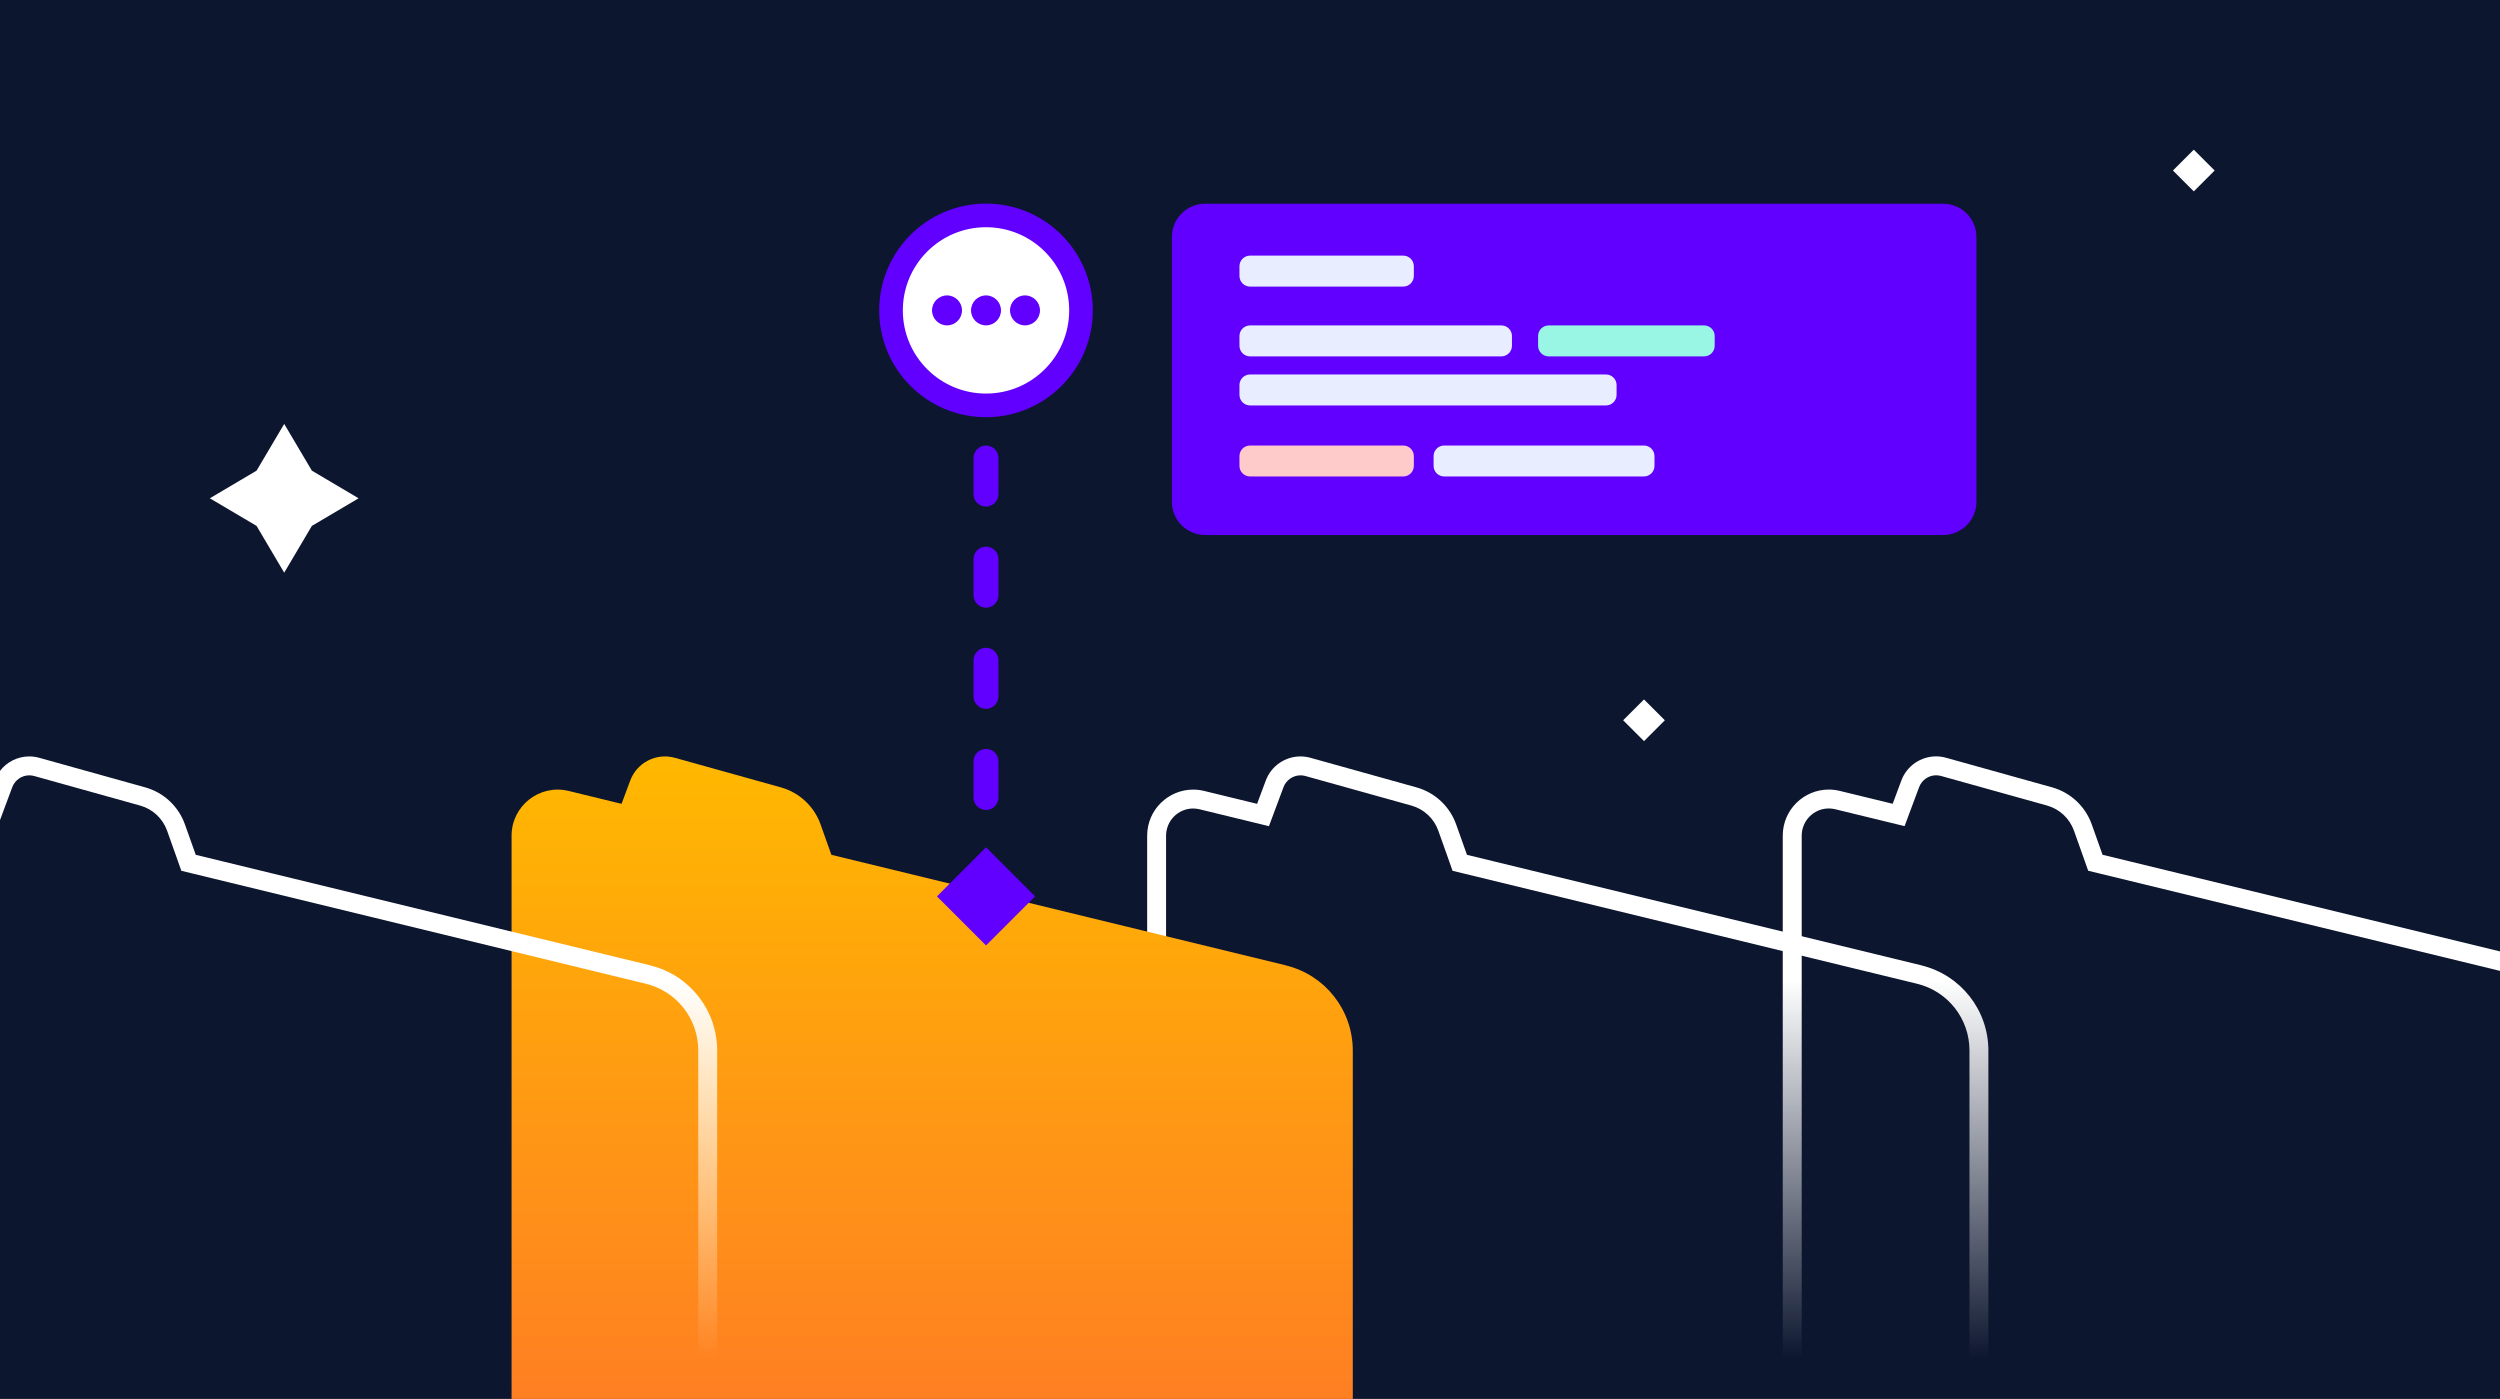 <svg width="529" height="296" viewBox="0 0 529 296" fill="none" xmlns="http://www.w3.org/2000/svg">
<rect x="0" y="0" width="529" height="296" fill="#808080" stroke="none"/>
<g clip-path="url(#clip0_55_245)">
<path d="M529 0H0V296H529V0Z" fill="#0D162F"/>
<path d="M65.99 111.28L60.14 121.18L54.29 111.28L44.4 105.44L54.29 99.59L60.14 89.7L65.99 99.59L75.88 105.44L65.99 111.28Z" fill="white"/>
<path d="M468.619 36.081L464.207 31.669L459.794 36.081L464.207 40.494L468.619 36.081Z" fill="white"/>
<path d="M352.283 152.411L347.871 147.999L343.459 152.411L347.871 156.824L352.283 152.411Z" fill="white"/>
<path d="M406.59 204.27L310.41 180.88L308.12 174.44C306.76 170.62 303.63 167.7 299.73 166.61L277.29 160.35C276.59 160.15 275.88 160.06 275.18 160.06C271.98 160.06 269.01 162.03 267.84 165.16L266 170.09L254.79 167.36C254.01 167.17 253.23 167.08 252.47 167.08C247.24 167.08 242.74 171.32 242.74 176.84V296.01H246.74V176.84C246.74 173.67 249.31 171.08 252.47 171.08C252.93 171.08 253.39 171.14 253.85 171.25L265.06 173.98L268.51 174.82L269.75 171.49L271.59 166.56C272.15 165.07 273.59 164.07 275.18 164.06C275.53 164.06 275.87 164.11 276.21 164.2L298.65 170.46C301.3 171.2 303.43 173.19 304.35 175.78L306.64 182.22L307.36 184.26L309.46 184.77L405.64 208.16C412.18 209.75 416.74 215.56 416.74 222.29V296.01H420.74V222.29C420.74 213.74 414.89 206.3 406.58 204.28L406.59 204.27Z" fill="url(#paint0_linear_55_245)"/>
<path d="M381.24 296V176.83C381.24 173.66 383.81 171.07 386.97 171.07C387.43 171.07 387.89 171.13 388.35 171.24L399.56 173.97L403.01 174.81L404.25 171.48L406.09 166.55C406.65 165.06 408.09 164.05 409.68 164.05C410.03 164.05 410.37 164.1 410.71 164.19L433.15 170.45C435.8 171.19 437.93 173.18 438.85 175.77L441.14 182.21L441.86 184.25L443.96 184.76L529 205.44V201.32L444.9 180.87L442.61 174.43C441.25 170.61 438.12 167.69 434.22 166.6L411.78 160.34C411.08 160.14 410.37 160.05 409.67 160.05C406.47 160.05 403.5 162.02 402.33 165.15L400.49 170.08L389.28 167.35C388.5 167.16 387.72 167.07 386.96 167.07C381.73 167.07 377.23 171.31 377.23 176.83V296H381.23H381.24Z" fill="url(#paint1_linear_55_245)"/>
<path d="M272.1 204.27L175.92 180.88L173.63 174.44C172.27 170.62 169.14 167.7 165.24 166.61L142.8 160.35C138.88 159.26 134.78 161.35 133.36 165.16L131.52 170.09L120.31 167.36C114.17 165.87 108.25 170.52 108.25 176.84V296.01H286.25V222.29C286.25 213.74 280.4 206.3 272.09 204.28L272.1 204.27Z" fill="url(#paint2_linear_55_245)"/>
<path d="M137.6 204.27L41.42 180.88L39.13 174.44C37.77 170.62 34.64 167.7 30.74 166.61L8.3 160.35C7.6 160.15 6.89 160.06 6.19 160.06C3.76 160.06 1.47 161.2 -0.01 163.12V173.57L0.76 171.49L2.6 166.56C3.16 165.07 4.6 164.06 6.19 164.06C6.54 164.06 6.88 164.11 7.22 164.2L29.66 170.46C32.31 171.2 34.44 173.19 35.36 175.78L37.65 182.22L38.37 184.26L40.47 184.77L136.65 208.16C143.19 209.75 147.75 215.56 147.75 222.29V296.01H151.75V222.29C151.75 213.74 145.9 206.3 137.59 204.28L137.6 204.27Z" fill="url(#paint3_linear_55_245)"/>
<path d="M219.031 189.675L208.644 179.287L198.256 189.675L208.644 200.062L219.031 189.675Z" fill="#6100FF"/>
<path d="M208.64 85.78C219.741 85.78 228.74 76.781 228.74 65.68C228.74 54.579 219.741 45.58 208.64 45.58C197.539 45.58 188.54 54.579 188.54 65.68C188.54 76.781 197.539 85.78 208.64 85.78Z" fill="white" stroke="#6100FF" stroke-width="5" stroke-miterlimit="10"/>
<path d="M208.64 68.85C210.391 68.85 211.81 67.431 211.81 65.68C211.81 63.929 210.391 62.51 208.64 62.51C206.889 62.51 205.47 63.929 205.47 65.68C205.47 67.431 206.889 68.85 208.64 68.85Z" fill="#6100FF"/>
<path d="M216.89 68.85C218.641 68.85 220.06 67.431 220.06 65.68C220.06 63.929 218.641 62.51 216.89 62.51C215.139 62.51 213.72 63.929 213.72 65.68C213.72 67.431 215.139 68.85 216.89 68.85Z" fill="#6100FF"/>
<path d="M200.39 68.85C202.141 68.85 203.56 67.431 203.56 65.68C203.56 63.929 202.141 62.51 200.39 62.51C198.639 62.51 197.22 63.929 197.22 65.68C197.22 67.431 198.639 68.85 200.39 68.85Z" fill="#6100FF"/>
<path d="M211.27 161.11C211.27 159.652 210.09 158.47 208.635 158.47C207.18 158.47 206 159.652 206 161.11V168.75C206 170.208 207.18 171.39 208.635 171.39C210.09 171.39 211.27 170.208 211.27 168.75V161.11Z" fill="#6100FF"/>
<path d="M211.27 139.71C211.27 138.252 210.09 137.07 208.635 137.07C207.18 137.07 206 138.252 206 139.71V147.35C206 148.808 207.18 149.99 208.635 149.99C210.09 149.99 211.27 148.808 211.27 147.35V139.71Z" fill="#6100FF"/>
<path d="M211.27 118.31C211.27 116.852 210.09 115.67 208.635 115.67C207.18 115.67 206 116.852 206 118.31V125.95C206 127.408 207.18 128.59 208.635 128.59C210.09 128.59 211.27 127.408 211.27 125.95V118.31Z" fill="#6100FF"/>
<path d="M211.27 96.91C211.27 95.452 210.09 94.27 208.635 94.27C207.18 94.27 206 95.452 206 96.91V104.55C206 106.008 207.18 107.19 208.635 107.19C210.09 107.19 211.27 106.008 211.27 104.55V96.91Z" fill="#6100FF"/>
<path d="M411.18 43.11H255C251.117 43.11 247.97 46.257 247.97 50.14V106.17C247.97 110.053 251.117 113.2 255 113.2H411.18C415.063 113.2 418.21 110.053 418.21 106.17V50.14C418.21 46.257 415.063 43.11 411.18 43.11Z" fill="#6100FF"/>
<path d="M296.93 54.09H264.51C263.273 54.09 262.27 55.093 262.27 56.33V58.4C262.27 59.637 263.273 60.64 264.51 60.64H296.93C298.167 60.64 299.17 59.637 299.17 58.4V56.33C299.17 55.093 298.167 54.09 296.93 54.09Z" fill="#E8EEFF"/>
<path d="M296.93 94.27H264.51C263.273 94.27 262.27 95.273 262.27 96.51V98.58C262.27 99.817 263.273 100.82 264.51 100.82H296.93C298.167 100.82 299.17 99.817 299.17 98.58V96.51C299.17 95.273 298.167 94.27 296.93 94.27Z" fill="#FECACA"/>
<path d="M347.85 94.27H305.59C304.353 94.27 303.35 95.273 303.35 96.51V98.58C303.35 99.817 304.353 100.82 305.59 100.82H347.85C349.087 100.82 350.09 99.817 350.09 98.58V96.51C350.09 95.273 349.087 94.27 347.85 94.27Z" fill="#E8EEFF"/>
<path d="M317.69 68.86H264.51C263.273 68.86 262.27 69.863 262.27 71.1V73.17C262.27 74.407 263.273 75.41 264.51 75.41H317.69C318.927 75.41 319.93 74.407 319.93 73.17V71.1C319.93 69.863 318.927 68.86 317.69 68.86Z" fill="#E8EEFF"/>
<path d="M339.83 79.24H264.51C263.273 79.24 262.27 80.243 262.27 81.48V83.55C262.27 84.787 263.273 85.79 264.51 85.79H339.83C341.067 85.79 342.07 84.787 342.07 83.55V81.48C342.07 80.243 341.067 79.24 339.83 79.24Z" fill="#E8EEFF"/>
<path d="M360.59 68.86H327.7C326.463 68.86 325.46 69.863 325.46 71.1V73.17C325.46 74.407 326.463 75.41 327.7 75.41H360.59C361.827 75.41 362.83 74.407 362.83 73.17V71.1C362.83 69.863 361.827 68.86 360.59 68.86Z" fill="#99F6E4"/>
</g>
<defs>
<linearGradient id="paint0_linear_55_245" x1="331.74" y1="160.06" x2="331.74" y2="296.01" gradientUnits="userSpaceOnUse">
<stop offset="0.349" stop-color="white"/>
<stop offset="0.938" stop-color="white" stop-opacity="0"/>
</linearGradient>
<linearGradient id="paint1_linear_55_245" x1="453.115" y1="160.05" x2="453.115" y2="296" gradientUnits="userSpaceOnUse">
<stop offset="0.349" stop-color="white"/>
<stop offset="0.938" stop-color="white" stop-opacity="0"/>
</linearGradient>
<linearGradient id="paint2_linear_55_245" x1="197.25" y1="160.062" x2="197.25" y2="296.01" gradientUnits="userSpaceOnUse">
<stop stop-color="#FFB800"/>
<stop offset="1" stop-color="#FF7F23"/>
</linearGradient>
<linearGradient id="paint3_linear_55_245" x1="75.87" y1="160.06" x2="75.87" y2="296.01" gradientUnits="userSpaceOnUse">
<stop offset="0.349" stop-color="white"/>
<stop offset="0.938" stop-color="white" stop-opacity="0"/>
</linearGradient>
<clipPath id="clip0_55_245">
<rect width="529" height="296" fill="white"/>
</clipPath>
</defs>
</svg>
